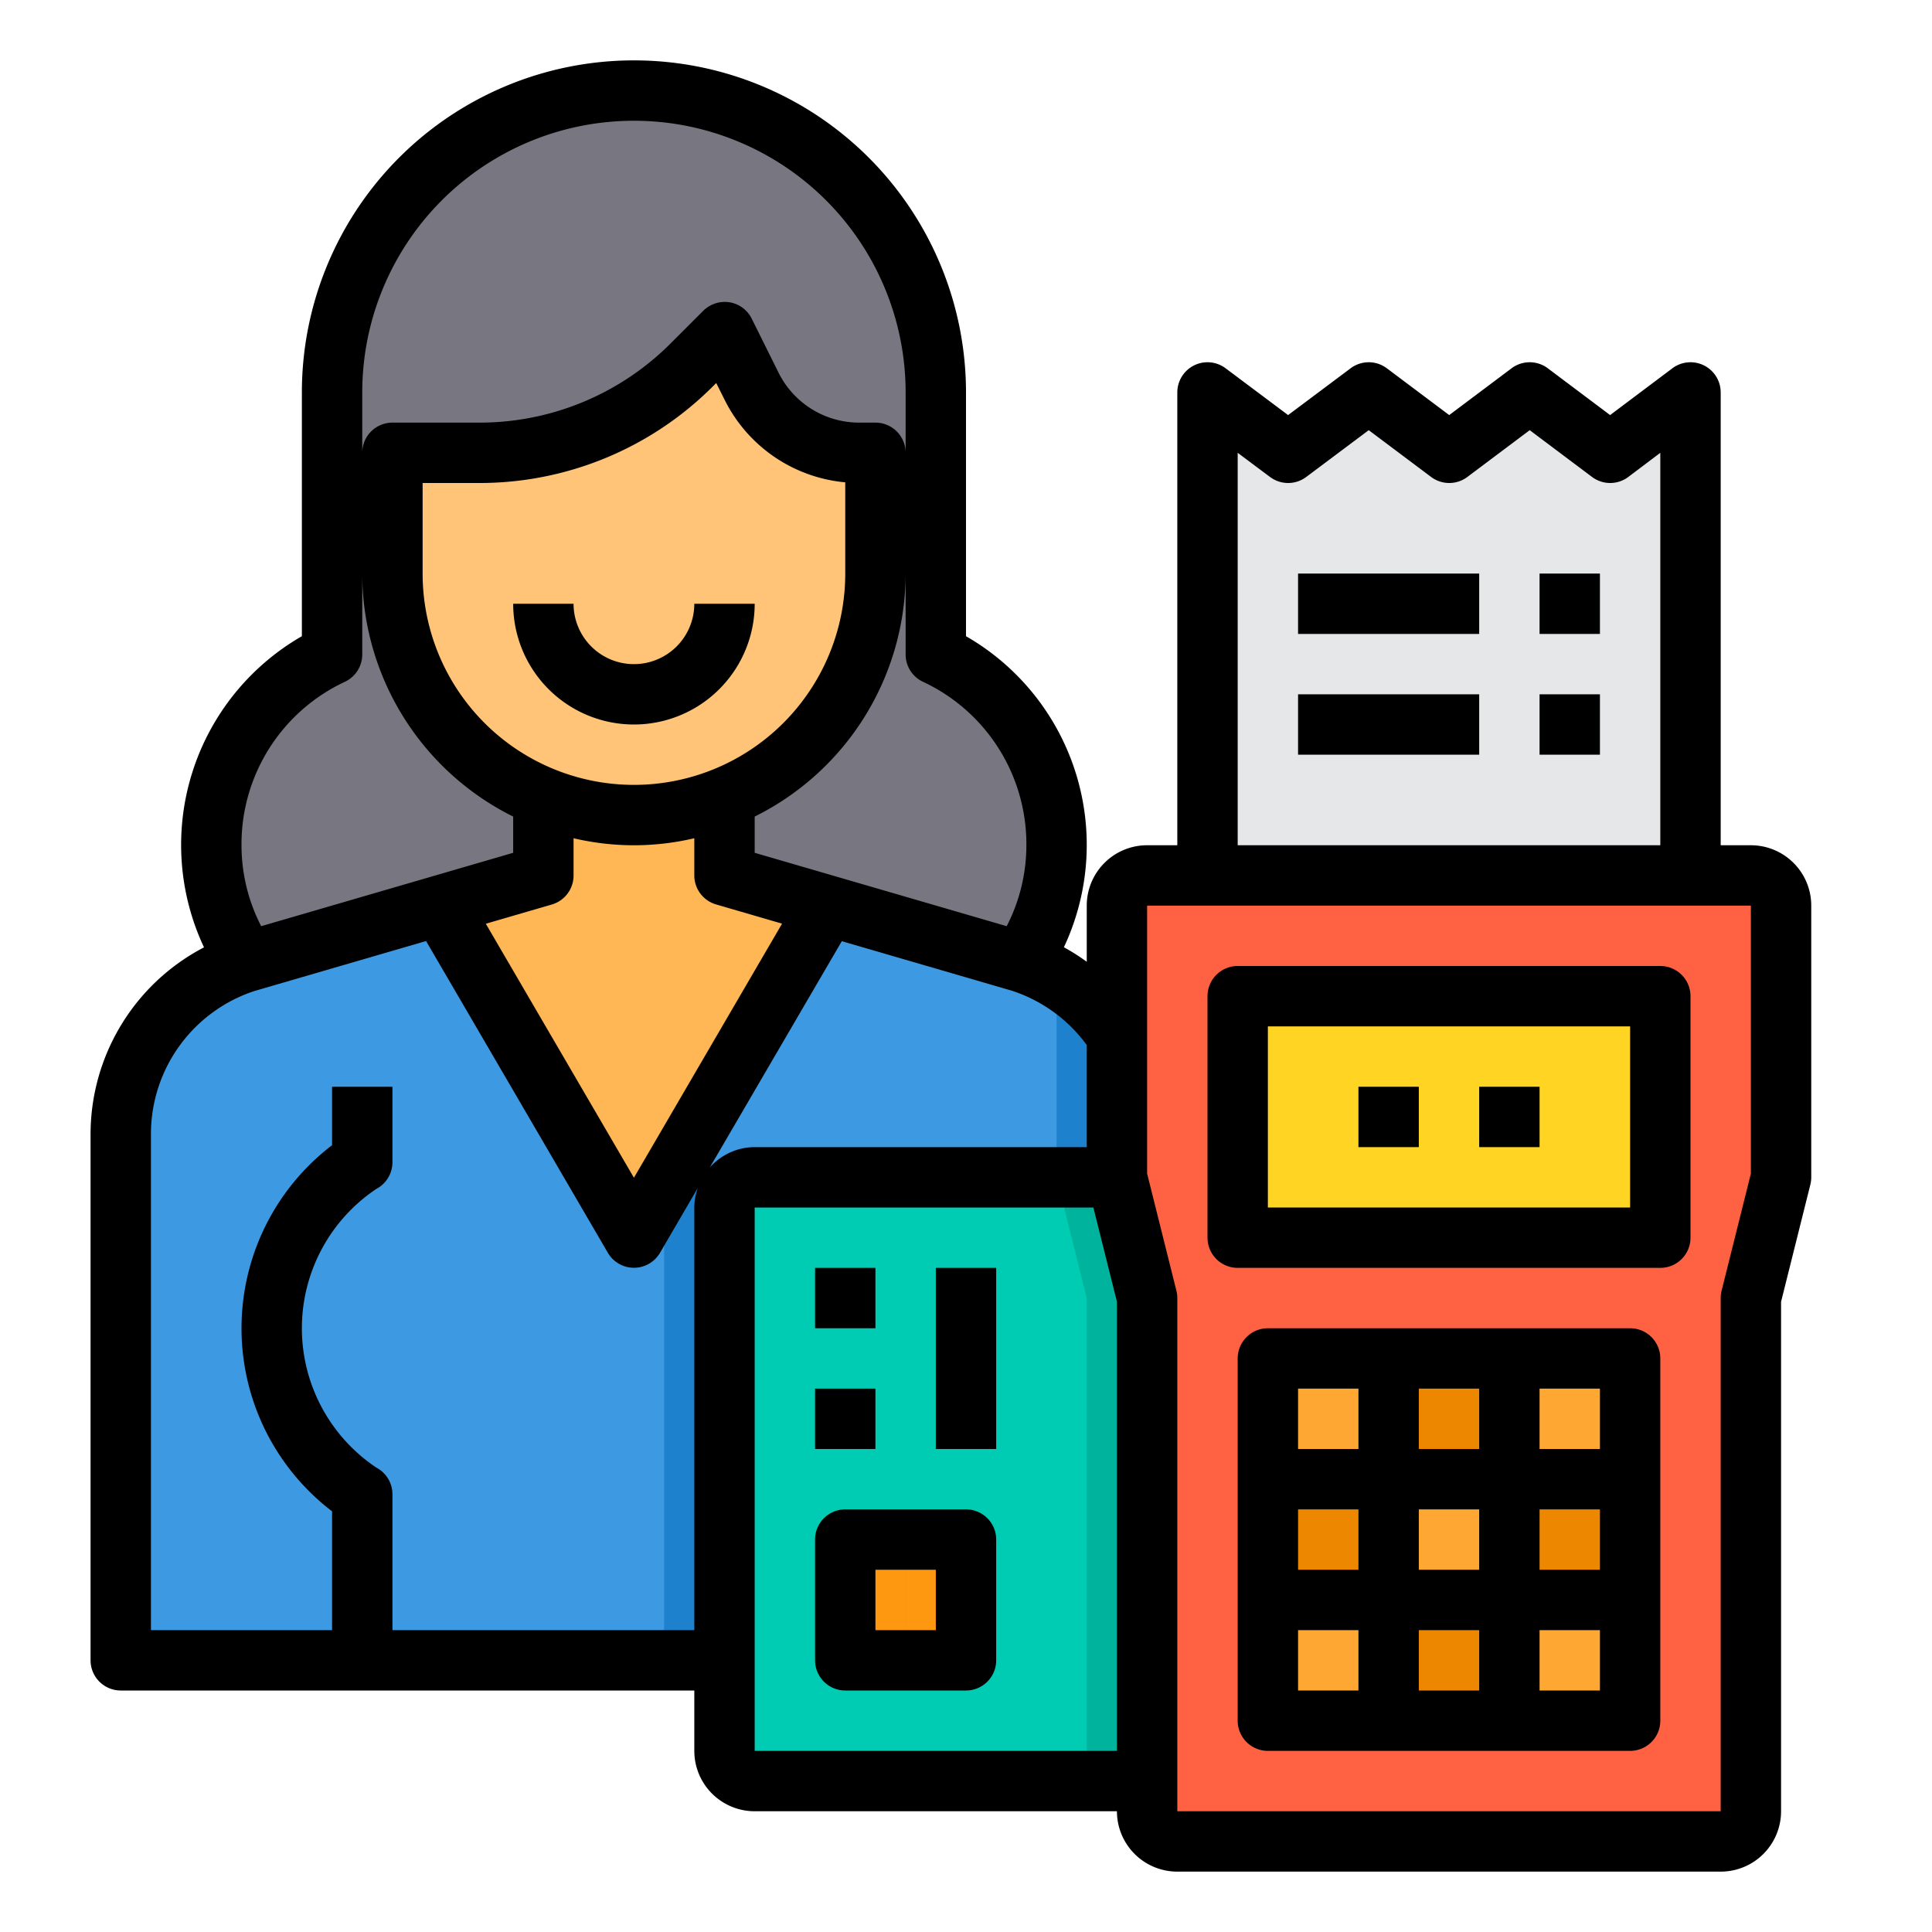 <svg height="512" viewBox="0 0 64 64" width="512" xmlns="http://www.w3.org/2000/svg"><path d="m38 37.58v17.42h-34v-17.42a6.015 6.015 0 0 1 4.18-5.72c.08-.02.16-.05.24-.07l6.19-1.8.03.1 6.36 10.91 6.36-10.91.03-.1 6.19 1.8c.08.02.16.05.24.07a5.248 5.248 0 0 1 1.18.53 6.038 6.038 0 0 1 3 5.19z" fill="#3d9ae2"/><rect fill="#00ccb3" height="20" rx="1" width="14" x="24" y="39"/><path d="m25 39a1 1 0 0 0 -1 1v15h-2v-15a1 1 0 0 1 1-1z" fill="#1e81ce"/><path d="m30 51h2v4h-2z" fill="#ff9811"/><path d="m28 51h2v4h-2z" fill="#ff9811"/><path d="m37 34.28a5.847 5.847 0 0 0 -2-1.89v6.61h2z" fill="#1e81ce"/><path d="m35 39 1 4v16h1a1 1 0 0 0 1-1v-15l-1-4z" fill="#00b39d"/><path d="m27.39 29.99-.03.1-6.36 10.91-6.36-10.91-.03-.1 3.39-.99v-2.58a8.049 8.049 0 0 0 6 0v2.58z" fill="#ffb655"/><path d="m24 26.42v1a8.049 8.049 0 0 1 -6 0v-1a8.049 8.049 0 0 0 6 0z" fill="#ffa733"/><path d="m28.47 15h.53v4a8.008 8.008 0 0 1 -5 7.42 8 8 0 0 1 -11-7.42v-4h2.86a9.991 9.991 0 0 0 7.07-2.93l1.07-1.07.89 1.79a4.02 4.02 0 0 0 3.58 2.21z" fill="#ffc477"/><path d="m31 13v8.68a6.97 6.97 0 0 1 4 6.32 6.824 6.824 0 0 1 -1.18 3.86c-.08-.02-.16-.05-.24-.07l-6.19-1.8-3.39-.99v-2.58a8.008 8.008 0 0 0 5-7.42v-4h-.53a4.02 4.02 0 0 1 -3.58-2.21l-.89-1.79-1.07 1.07a9.991 9.991 0 0 1 -7.07 2.93h-2.86v4a8.014 8.014 0 0 0 2.34 5.66 8.124 8.124 0 0 0 2.66 1.76v2.58l-3.39.99-6.19 1.8c-.08.02-.16.05-.24.07a6.824 6.824 0 0 1 -1.18-3.86 6.97 6.97 0 0 1 4-6.32v-8.68a10 10 0 0 1 20 0z" fill="#787680"/><path d="m59 30v9l-1 4v17a1 1 0 0 1 -1 1h-18a1 1 0 0 1 -1-1v-17l-1-4v-9a1 1 0 0 1 1-1h20a1 1 0 0 1 1 1z" fill="#ff6243"/><path d="m46 53h4v4h-4z" fill="#ee8700"/><g fill="#ffa733"><path d="m42 45h4v4h-4z"/><path d="m42 53h4v4h-4z"/><path d="m46 49h4v4h-4z"/></g><path d="m46 45h4v4h-4z" fill="#ee8700"/><path d="m42 49h4v4h-4z" fill="#ee8700"/><path d="m50 45h4v4h-4z" fill="#ffa733"/><path d="m56 13v16h-16v-16l2.67 2 2.67-2 2.67 2 2.66-2 2.67 2z" fill="#e6e7e8"/><path d="m41 33h14v8h-14z" fill="#ffd422"/><path d="m50 49h4v4h-4z" fill="#ee8700"/><path d="m50 53h4v4h-4z" fill="#ffa733"/><path d="m42 58h12a1 1 0 0 0 1-1v-12a1 1 0 0 0 -1-1h-12a1 1 0 0 0 -1 1v12a1 1 0 0 0 1 1zm1-2v-2h2v2zm4 0v-2h2v2zm6 0h-2v-2h2zm-2-10h2v2h-2zm2 4v2h-2v-2zm-6-4h2v2h-2zm2 4v2h-2v-2zm-6-4h2v2h-2zm2 4v2h-2v-2z"/><path d="m58 28h-1v-15a1 1 0 0 0 -1.6-.8l-2.063 1.55-2.064-1.55a1 1 0 0 0 -1.2 0l-2.066 1.55-2.066-1.55a1 1 0 0 0 -1.2 0l-2.071 1.55-2.07-1.55a1 1 0 0 0 -1.6.8v15h-1a2 2 0 0 0 -2 2v1.86a6.958 6.958 0 0 0 -.757-.481 7.974 7.974 0 0 0 -3.243-10.304v-8.075a11 11 0 0 0 -22 0v8.075a7.975 7.975 0 0 0 -3.242 10.307 6.985 6.985 0 0 0 -3.758 6.198v17.42a1 1 0 0 0 1 1h19v2a2 2 0 0 0 2 2h12a2 2 0 0 0 2 2h18a2 2 0 0 0 2-2v-16.877l.97-3.88a1 1 0 0 0 .03-.243v-9a2 2 0 0 0 -2-2zm-27.427-5.416a5.937 5.937 0 0 1 3.427 5.416 5.849 5.849 0 0 1 -.652 2.681l-8.348-2.431v-1.2a9 9 0 0 0 5-8.05v2.68a1 1 0 0 0 .573.904zm-11.573 6.416v-1.232a8.737 8.737 0 0 0 4 0v1.232a1 1 0 0 0 .72.96l2.187.637-4.907 8.417-4.907-8.414 2.187-.637a1 1 0 0 0 .72-.963zm-5-10v-3h1.858a10.927 10.927 0 0 0 7.778-3.222l.09-.09.274.548a4.967 4.967 0 0 0 4 2.742v3.022a7 7 0 0 1 -14 0zm-2-6a9 9 0 0 1 18 0v2a1 1 0 0 0 -1-1h-.528a2.982 2.982 0 0 1 -2.683-1.658l-.889-1.789a1 1 0 0 0 -.735-.54 1.016 1.016 0 0 0 -.867.28l-1.071 1.071a8.941 8.941 0 0 1 -6.369 2.636h-2.858a1 1 0 0 0 -1 1zm-.573 9.584a1 1 0 0 0 .573-.9v-2.684a9 9 0 0 0 5 8.05v1.2l-8.348 2.431a5.849 5.849 0 0 1 -.652-2.681 5.937 5.937 0 0 1 3.427-5.416zm11.573 17.416v14h-10v-4.5a1 1 0 0 0 -.533-.884 5.552 5.552 0 0 1 0-9.232 1 1 0 0 0 .533-.884v-2.5h-2v1.936a7.629 7.629 0 0 0 0 12.128v3.936h-6v-16.42a4.988 4.988 0 0 1 3.424-4.75l5.69-1.657 6.022 10.327a1 1 0 0 0 1.728 0l1.252-2.148a1.975 1.975 0 0 0 -.116.648zm.511-1.322 4.375-7.5 5.628 1.639a4.981 4.981 0 0 1 2.486 1.802v3.381h-11a1.986 1.986 0 0 0 -1.489.678zm13.489 19.322h-12v-18h11.219l.781 3.123zm4-43 1.071.8a1 1 0 0 0 1.2 0l2.07-1.55 2.067 1.55a1 1 0 0 0 1.2 0l2.066-1.55 2.065 1.55a1 1 0 0 0 1.2 0l1.061-.8v13h-14zm17 23.877-.97 3.88a1 1 0 0 0 -.03.243v17h-18v-17a1 1 0 0 0 -.03-.243l-.97-3.88v-8.877h20z"/><path d="m41 42h14a1 1 0 0 0 1-1v-8a1 1 0 0 0 -1-1h-14a1 1 0 0 0 -1 1v8a1 1 0 0 0 1 1zm1-8h12v6h-12z"/><path d="m43 19h6v2h-6z"/><path d="m51 19h2v2h-2z"/><path d="m43 23h6v2h-6z"/><path d="m51 23h2v2h-2z"/><path d="m45 36h2v2h-2z"/><path d="m49 36h2v2h-2z"/><path d="m21 22a2 2 0 0 1 -2-2h-2a4 4 0 0 0 8 0h-2a2 2 0 0 1 -2 2z"/><path d="m32 50h-4a1 1 0 0 0 -1 1v4a1 1 0 0 0 1 1h4a1 1 0 0 0 1-1v-4a1 1 0 0 0 -1-1zm-1 4h-2v-2h2z"/><path d="m27 46h2v2h-2z"/><path d="m27 42h2v2h-2z"/><path d="m31 42h2v6h-2z"/></svg>